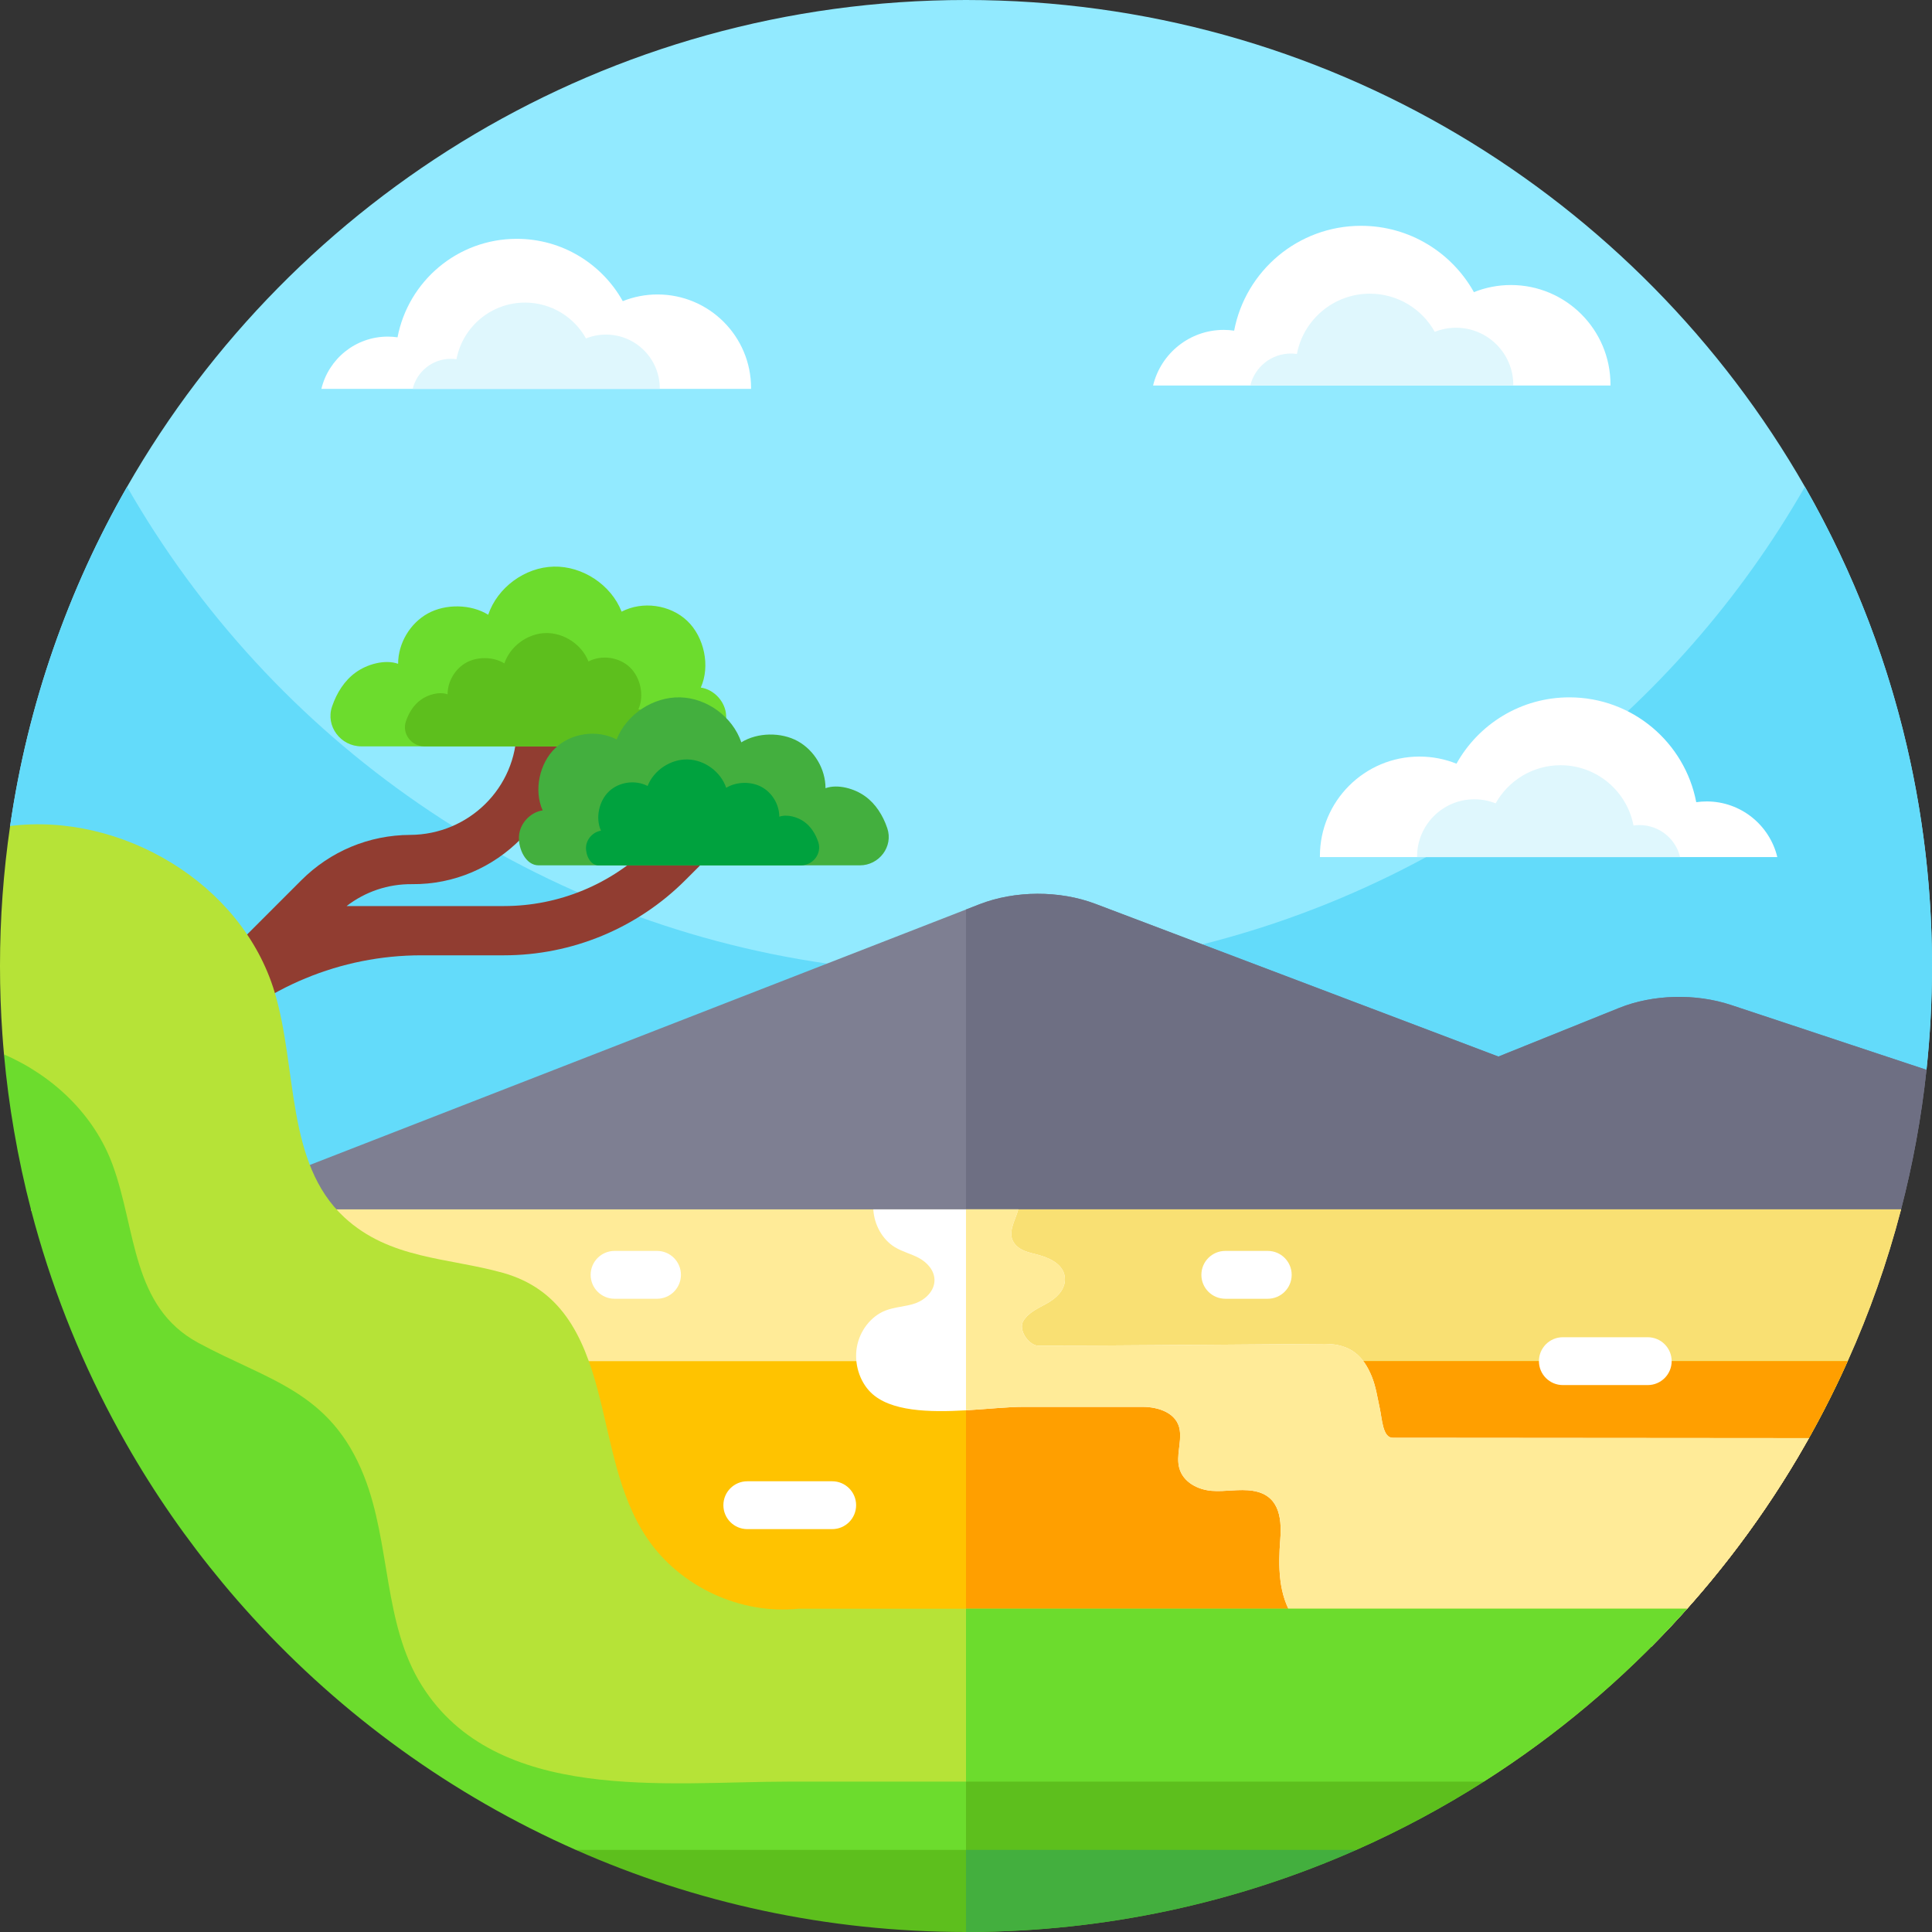 <svg id="Capa_1" enable-background="new 0 0 512 512" height="512" viewBox="0 0 512 512" width="512" xmlns="http://www.w3.org/2000/svg"><rect x="0" y="0" width="512" height="512" fill="#333333" stroke="none"/><g><path d="m512 256c0 9.29-.5 18.47-1.46 27.51l-68.38 61.58c-101.81 91.67-259.03 81.95-348.77-21.56l-90.71-104.63c4.68-32.32 15.41-62.67 31-89.9 44.12-77.07 127.16-129 222.32-129s178.2 51.93 222.32 129c12.98 22.67 22.59 47.52 28.15 73.86 3.46 16.36 5.35 33.28 5.52 50.62.01.84.01 1.68.01 2.52z" fill="#92eaff"/><g><path d="m512 256c0 9.29-.49 18.47-1.46 27.51l-241.36 76.71c-85.77 27.26-179.18-6.26-228.05-81.84l-38.45-59.48v-.01c4.68-32.31 15.41-62.67 31-89.89 38.32 66.94 106.01 114.92 185.5 126.36 12.02 1.74 24.32 2.64 36.82 2.64 21.61 0 42.59-2.68 62.64-7.73 68.23-17.15 125.58-61.7 159.68-121.27 21.43 37.43 33.68 80.78 33.68 127z" fill="#63dbfa"/></g><g><path d="m510.54 283.51c-1.35 12.63-3.62 24.98-6.74 36.99-.02.09-.05.19-.07.28h-452.59l168.04-65.42 36.82-14.33 3.54-1.38c9.43-3.68 21.25-3.72 30.75-.12l28.35 10.74 78.45 29.73 31.98-12.88c8.97-3.61 20.25-3.91 29.66-.79z" fill="#7e7f92"/><path d="m510.54 283.51c-1.35 12.63-3.62 24.98-6.74 36.99-.02.09-.05.19-.07.28h-247.73v-79.75l3.54-1.38c9.43-3.68 21.25-3.72 30.75-.12l28.35 10.74 78.45 29.73 31.98-12.88c8.97-3.61 20.25-3.91 29.66-.79z" fill="#6e6f83"/><path d="m503.8 320.5c-.02.09-.05.19-.07.28-3.6 13.8-8.32 27.15-14.08 39.94-3.93 8.78-8.36 17.31-13.23 25.53-2.75 4.65-5.64 9.2-8.68 13.65-6.3 9.27-13.2 18.09-20.64 26.43-117.66 52.75-254.81 36.5-356.88-42.29l-81.95-63.26c-.02-.09-.05-.19-.07-.28z" fill="#ffeb98"/><path d="m503.8 320.5c-.02.09-.05.19-.07.28-3.6 13.8-8.32 27.15-14.08 39.94-3.93 8.78-8.36 17.31-13.23 25.53-8.47 14.32-18.31 27.74-29.32 40.08-61 27.35-127.23 36.15-191.1 27.31v-133.14z" fill="#f9e073"/><path d="m489.65 360.72c-3.93 8.78-8.36 17.31-13.23 25.53-8.47 14.32-18.31 27.74-29.32 40.08-117.66 52.75-254.81 36.5-356.88-42.29l-30.21-23.32z" fill="#ffc300"/><path d="m489.65 360.72c-3.93 8.78-8.36 17.31-13.23 25.53-8.47 14.32-18.31 27.74-29.32 40.08-61 27.35-127.23 36.15-191.1 27.31v-92.92z" fill="#ff9f00"/><path d="m479.38 381.12c-.97 1.72-1.96 3.43-2.96 5.13-10.83 18.29-23.87 35.12-38.76 50.11h-80.04c-4.05 0-8.04-1.29-11.31-3.92-1.34-1.08-2.55-2.35-3.55-3.82-4.01-5.89-4.03-13.66-3.47-20.67.49-6.24-.59-11.83-7.3-12.87-3.59-.56-7.24.29-10.85.01-3.62-.29-7.58-2.22-8.62-6.05-.87-3.23.62-6.71.13-10.03-.65-4.56-5.65-6.18-9.84-6.18h-31.72c-3.88 0-9.19.56-14.79.9-.1.01-.2.01-.3.02-9.67.55-20.1.36-25.26-4.76-2.98-2.95-4.42-7.68-3.66-12.01.77-4.34 3.71-8.12 7.49-9.64 2.56-1.02 5.37-1.03 7.98-1.94 2.6-.92 5.16-3.24 5.1-6.25-.05-2.56-2.01-4.62-4.1-5.76-2.1-1.13-4.45-1.66-6.47-2.92-3.24-2.01-5.42-5.91-5.64-9.97h38.4c-.58 2.48-2.68 5.65-1.47 8.24.62 1.35 1.86 2.23 3.15 2.76s2.66.76 3.98 1.15c2.87.84 6.82 2.61 6.72 6.54-.08 2.82-2.41 4.9-4.69 6.18-2.29 1.29-4.86 2.33-6.31 4.65-1.45 2.33 1.23 6.31 3.78 6.61 15.71.03 73.53-.48 76.16-.48 6.87 0 10.21 3.34 12.38 8.65 1.09 2.66 1.49 5.6 2.12 8.44.62 2.84.77 7.79 3.43 7.79 5.27 0 63.51.04 110.29.09z" fill="#fff"/><path d="m479.38 381.12c-.97 1.72-1.96 3.43-2.96 5.13-10.83 18.29-23.87 35.12-38.76 50.11h-80.04c-4.05 0-8.04-1.29-11.31-3.92-1.34-1.08-2.55-2.35-3.55-3.82-4.01-5.89-4.03-13.66-3.47-20.67.49-6.24-.59-11.83-7.3-12.87-3.59-.56-7.24.29-10.85.01-3.62-.29-7.58-2.22-8.62-6.05-.87-3.23.62-6.71.13-10.03-.65-4.56-5.65-6.18-9.84-6.18h-31.72c-3.88 0-9.19.56-14.79.9-.1.01-.2.01-.3.02v-53.25h13.84c-.58 2.48-2.68 5.65-1.47 8.24.62 1.35 1.86 2.23 3.15 2.76s2.66.76 3.98 1.15c2.87.84 6.82 2.61 6.72 6.54-.08 2.82-2.41 4.9-4.69 6.18-2.29 1.29-4.86 2.33-6.31 4.65-1.45 2.33 1.23 6.31 3.78 6.61 15.71.03 73.53-.48 76.16-.48 6.87 0 10.21 3.34 12.38 8.65 1.09 2.66 1.49 5.6 2.12 8.44.62 2.84.77 7.79 3.43 7.79 5.27 0 63.51.04 110.29.09z" fill="#ffeb98"/><g fill="#fff"><path d="m220.54 405.232h-22.496c-3.501 0-6.34-2.839-6.34-6.34 0-3.501 2.839-6.34 6.34-6.34h22.496c3.501 0 6.34 2.838 6.34 6.34 0 3.501-2.839 6.34-6.34 6.34z"/><path d="m436.668 367.06h-22.496c-3.501 0-6.34-2.839-6.34-6.34 0-3.501 2.839-6.34 6.34-6.34h22.496c3.501 0 6.34 2.838 6.34 6.34 0 3.501-2.838 6.34-6.34 6.34z"/><path d="m174.115 344.184h-11.248c-3.502 0-6.34-2.838-6.34-6.34 0-3.501 2.838-6.34 6.34-6.34h11.248c3.501 0 6.34 2.839 6.34 6.34 0 3.502-2.838 6.34-6.34 6.34z"/></g><path d="m176.29 220.122-3.902 3.902c-10.303 10.303-24.277 16.091-38.847 16.091h-41.689c4.942-3.805 10.967-5.867 17.318-5.805 22.577.221 40.798-18.5 40.798-41.078v-10.453h-13.054v10.453c0 15.515-12.695 27.956-28.21 28.024-10.903.048-21.146 4.317-28.86 12.032l-34.135 34.134 9.231 9.229c15.036-15.036 35.429-23.483 56.693-23.483h21.908c18.03 0 35.322-7.162 48.073-19.91l3.905-3.904z" fill="#913d31"/><g><path d="m186.86 197.795h-91.091c-5.473 0-9.541-5.345-7.78-10.527.012-.034.023-.068.035-.103 1.194-3.499 3.238-6.803 6.247-8.961 2.992-2.175 7.735-3.532 11.234-2.289 0-5.413 3.123-10.695 7.849-13.328 4.726-2.616 11.431-2.518 16.026.327 2.453-7.228 9.713-12.575 17.367-12.755 7.637-.18 15.208 4.824 17.988 11.938 5.527-2.878 12.837-1.864 17.367 2.42 4.53 4.285 6.181 12.003 3.614 17.694 3.565.523 6.525 3.777 6.721 7.375.196 3.597-1.963 8.209-5.577 8.209z" fill="#6cdc2d"/><path d="m169.9 197.795h-57.425c-3.45 0-6.015-3.37-4.905-6.636.007-.022.015-.043.022-.065.752-2.206 2.041-4.288 3.938-5.649 1.887-1.371 4.876-2.227 7.082-1.443 0-3.412 1.969-6.742 4.948-8.402 2.979-1.649 7.206-1.588 10.103.206 1.546-4.557 6.124-7.928 10.948-8.041 4.814-.113 9.587 3.041 11.34 7.526 3.484-1.814 8.093-1.175 10.948 1.526 2.856 2.701 3.897 7.567 2.278 11.154 2.247.33 4.113 2.381 4.237 4.649.125 2.268-1.235 5.175-3.514 5.175z" fill="#5dbf1d"/></g><path d="m335.966 344.184h-11.248c-3.501 0-6.34-2.838-6.34-6.34 0-3.501 2.838-6.34 6.34-6.34h11.248c3.501 0 6.34 2.839 6.34 6.34 0 3.502-2.839 6.34-6.34 6.34z" fill="#fff"/><path d="m447.1 426.33c-.65.75-1.32 1.49-1.99 2.22-15.26 16.72-32.72 31.41-51.9 43.6l-169.17 14.76c-4.92.43-9.83.64-14.74.64-33.35 0-66.09-9.82-94.05-28.41-24.93-16.58-45.04-39.46-58.28-66.31l-55.91-113.4c-.16-1.78-.31-3.57-.43-5.37-.42-5.96-.63-11.99-.63-18.06 0-12.6.91-24.99 2.68-37.1 29.43-3.67 61.41 15.15 70.08 43.97 6.12 20.33 2.9 45.33 18.49 59.74 12.03 11.12 27.45 10.64 41.97 14.69 15.27 4.26 21.31 16.33 25.3 31.53 3.49 13.29 5.29 27.49 13.01 38.86 8.68 12.8 24.67 20.24 40.06 18.64z" fill="#b6e337"/><path d="m447.1 426.33c-.65.75-1.32 1.49-1.99 2.22-15.26 16.72-32.72 31.41-51.9 43.6l-137.21 11.97v-57.79z" fill="#6cdc2d"/><path d="m393.21 472.15c-10.74 6.84-22.03 12.89-33.78 18.09l-11.23 2.36c-60.8 12.79-123.6 12.79-184.4 0l-11.21-2.36c-32.75-14.47-61.89-35.61-85.7-61.69-2.66-2.92-5.26-5.89-7.78-8.93-9.6-11.54-18.21-23.93-25.68-37.06-1.25-2.19-2.46-4.39-3.64-6.62-9.2-17.3-16.46-35.78-21.52-55.16-1.8-6.9-3.32-13.92-4.54-21.04-1.16-6.68-2.05-13.46-2.67-20.31 13.03 5.64 23.99 16.04 28.85 29.43 6.26 17.25 4.98 37.41 22.56 46.96 18.64 10.12 35.07 12.77 44 35.34 7.1 17.93 5.05 39.15 15.3 55.49 19.72 31.49 64.99 25.5 97.14 25.5z" fill="#6cdc2d"/><path d="m393.21 472.15c-10.74 6.84-22.03 12.89-33.78 18.09l-11.23 2.36c-30.4 6.4-61.3 9.59-92.2 9.59v-30.04z" fill="#5dbf1d"/><g><path d="m142.737 229.328h85.132c5.115 0 8.917-4.995 7.271-9.838-.011-.032-.022-.064-.033-.096-1.116-3.27-3.026-6.358-5.838-8.375-2.797-2.033-7.229-3.301-10.499-2.14 0-5.059-2.919-9.995-7.336-12.456-4.417-2.445-10.683-2.354-14.977.306-2.292-6.755-9.078-11.753-16.23-11.921-7.137-.168-14.213 4.508-16.811 11.156-5.166-2.69-11.997-1.742-16.23 2.262s-5.777 11.218-3.378 16.536c-3.332.489-6.098 3.53-6.281 6.893-.185 3.364 1.833 7.673 5.21 7.673z" fill="#43af3e"/><path d="m158.587 229.328h53.668c3.224 0 5.621-3.149 4.584-6.202-.007-.02-.014-.04-.021-.06-.703-2.062-1.908-4.008-3.68-5.28-1.763-1.281-4.557-2.081-6.619-1.349 0-3.189-1.84-6.301-4.625-7.852-2.784-1.542-6.734-1.484-9.442.193-1.445-4.258-5.723-7.409-10.232-7.515-4.499-.106-8.96 2.842-10.598 7.033-3.257-1.696-7.563-1.098-10.232 1.426s-3.642 7.072-2.129 10.425c-2.1.308-3.844 2.226-3.96 4.345-.115 2.119 1.157 4.836 3.286 4.836z" fill="#00a23e"/></g><path d="m359.43 490.24c-31.4 13.89-66.12 21.64-102.64 21.76h-.79c-36.8 0-71.79-7.76-103.41-21.76z" fill="#5dbf1d"/><path d="m359.43 490.24c-31.4 13.89-66.12 21.64-102.64 21.76h-.79v-21.76z" fill="#43af3e"/><g><path d="m349.794 227.133c-.001-.08-.006-.158-.006-.238 0-14.578 11.818-26.396 26.396-26.396 3.463 0 6.768.674 9.798 1.886 5.853-10.486 17.053-17.581 29.915-17.581 16.703 0 30.605 11.962 33.627 27.784.901-.129 1.821-.2 2.757-.2 9.081 0 16.69 6.286 18.724 14.744h-121.211z" fill="#fff"/><path d="m375.548 227.133c0-.046-.003-.091-.003-.137 0-8.383 6.796-15.178 15.178-15.178 1.991 0 3.892.387 5.634 1.085 3.366-6.03 9.806-10.11 17.202-10.11 9.605 0 17.599 6.878 19.336 15.977.518-.074 1.047-.115 1.585-.115 5.222 0 9.597 3.615 10.767 8.478z" fill="#dff7fd"/></g><g><path d="m426.791 102.169c.001-.08.006-.158.006-.238 0-14.578-11.818-26.396-26.396-26.396-3.463 0-6.768.674-9.798 1.887-5.853-10.486-17.053-17.581-29.915-17.581-16.703 0-30.605 11.962-33.627 27.784-.901-.129-1.82-.2-2.757-.2-9.081 0-16.69 6.287-18.724 14.744z" fill="#fff"/><path d="m401.037 102.169c0-.046.003-.091.003-.137 0-8.383-6.796-15.178-15.178-15.178-1.991 0-3.892.387-5.634 1.085-3.366-6.03-9.806-10.11-17.202-10.11-9.604 0-17.599 6.878-19.336 15.977-.518-.074-1.047-.115-1.585-.115-5.222 0-9.597 3.615-10.767 8.478z" fill="#dff7fd"/></g><g><path d="m199.038 103.056c0-.075.005-.149.005-.224 0-13.695-11.102-24.797-24.797-24.797-3.253 0-6.358.633-9.204 1.772-5.499-9.851-16.02-16.517-28.103-16.517-15.691 0-28.751 11.237-31.59 26.102-.846-.121-1.71-.188-2.59-.188-8.531 0-15.679 5.906-17.59 13.851h113.869z" fill="#fff"/><path d="m174.843 103.056c0-.043.003-.085.003-.129 0-7.875-6.384-14.259-14.259-14.259-1.871 0-3.656.364-5.293 1.019-3.162-5.665-9.212-9.497-16.16-9.497-9.023 0-16.533 6.462-18.165 15.009-.487-.07-.983-.108-1.489-.108-4.906 0-9.016 3.396-10.115 7.965z" fill="#dff7fd"/></g></g></g></svg>